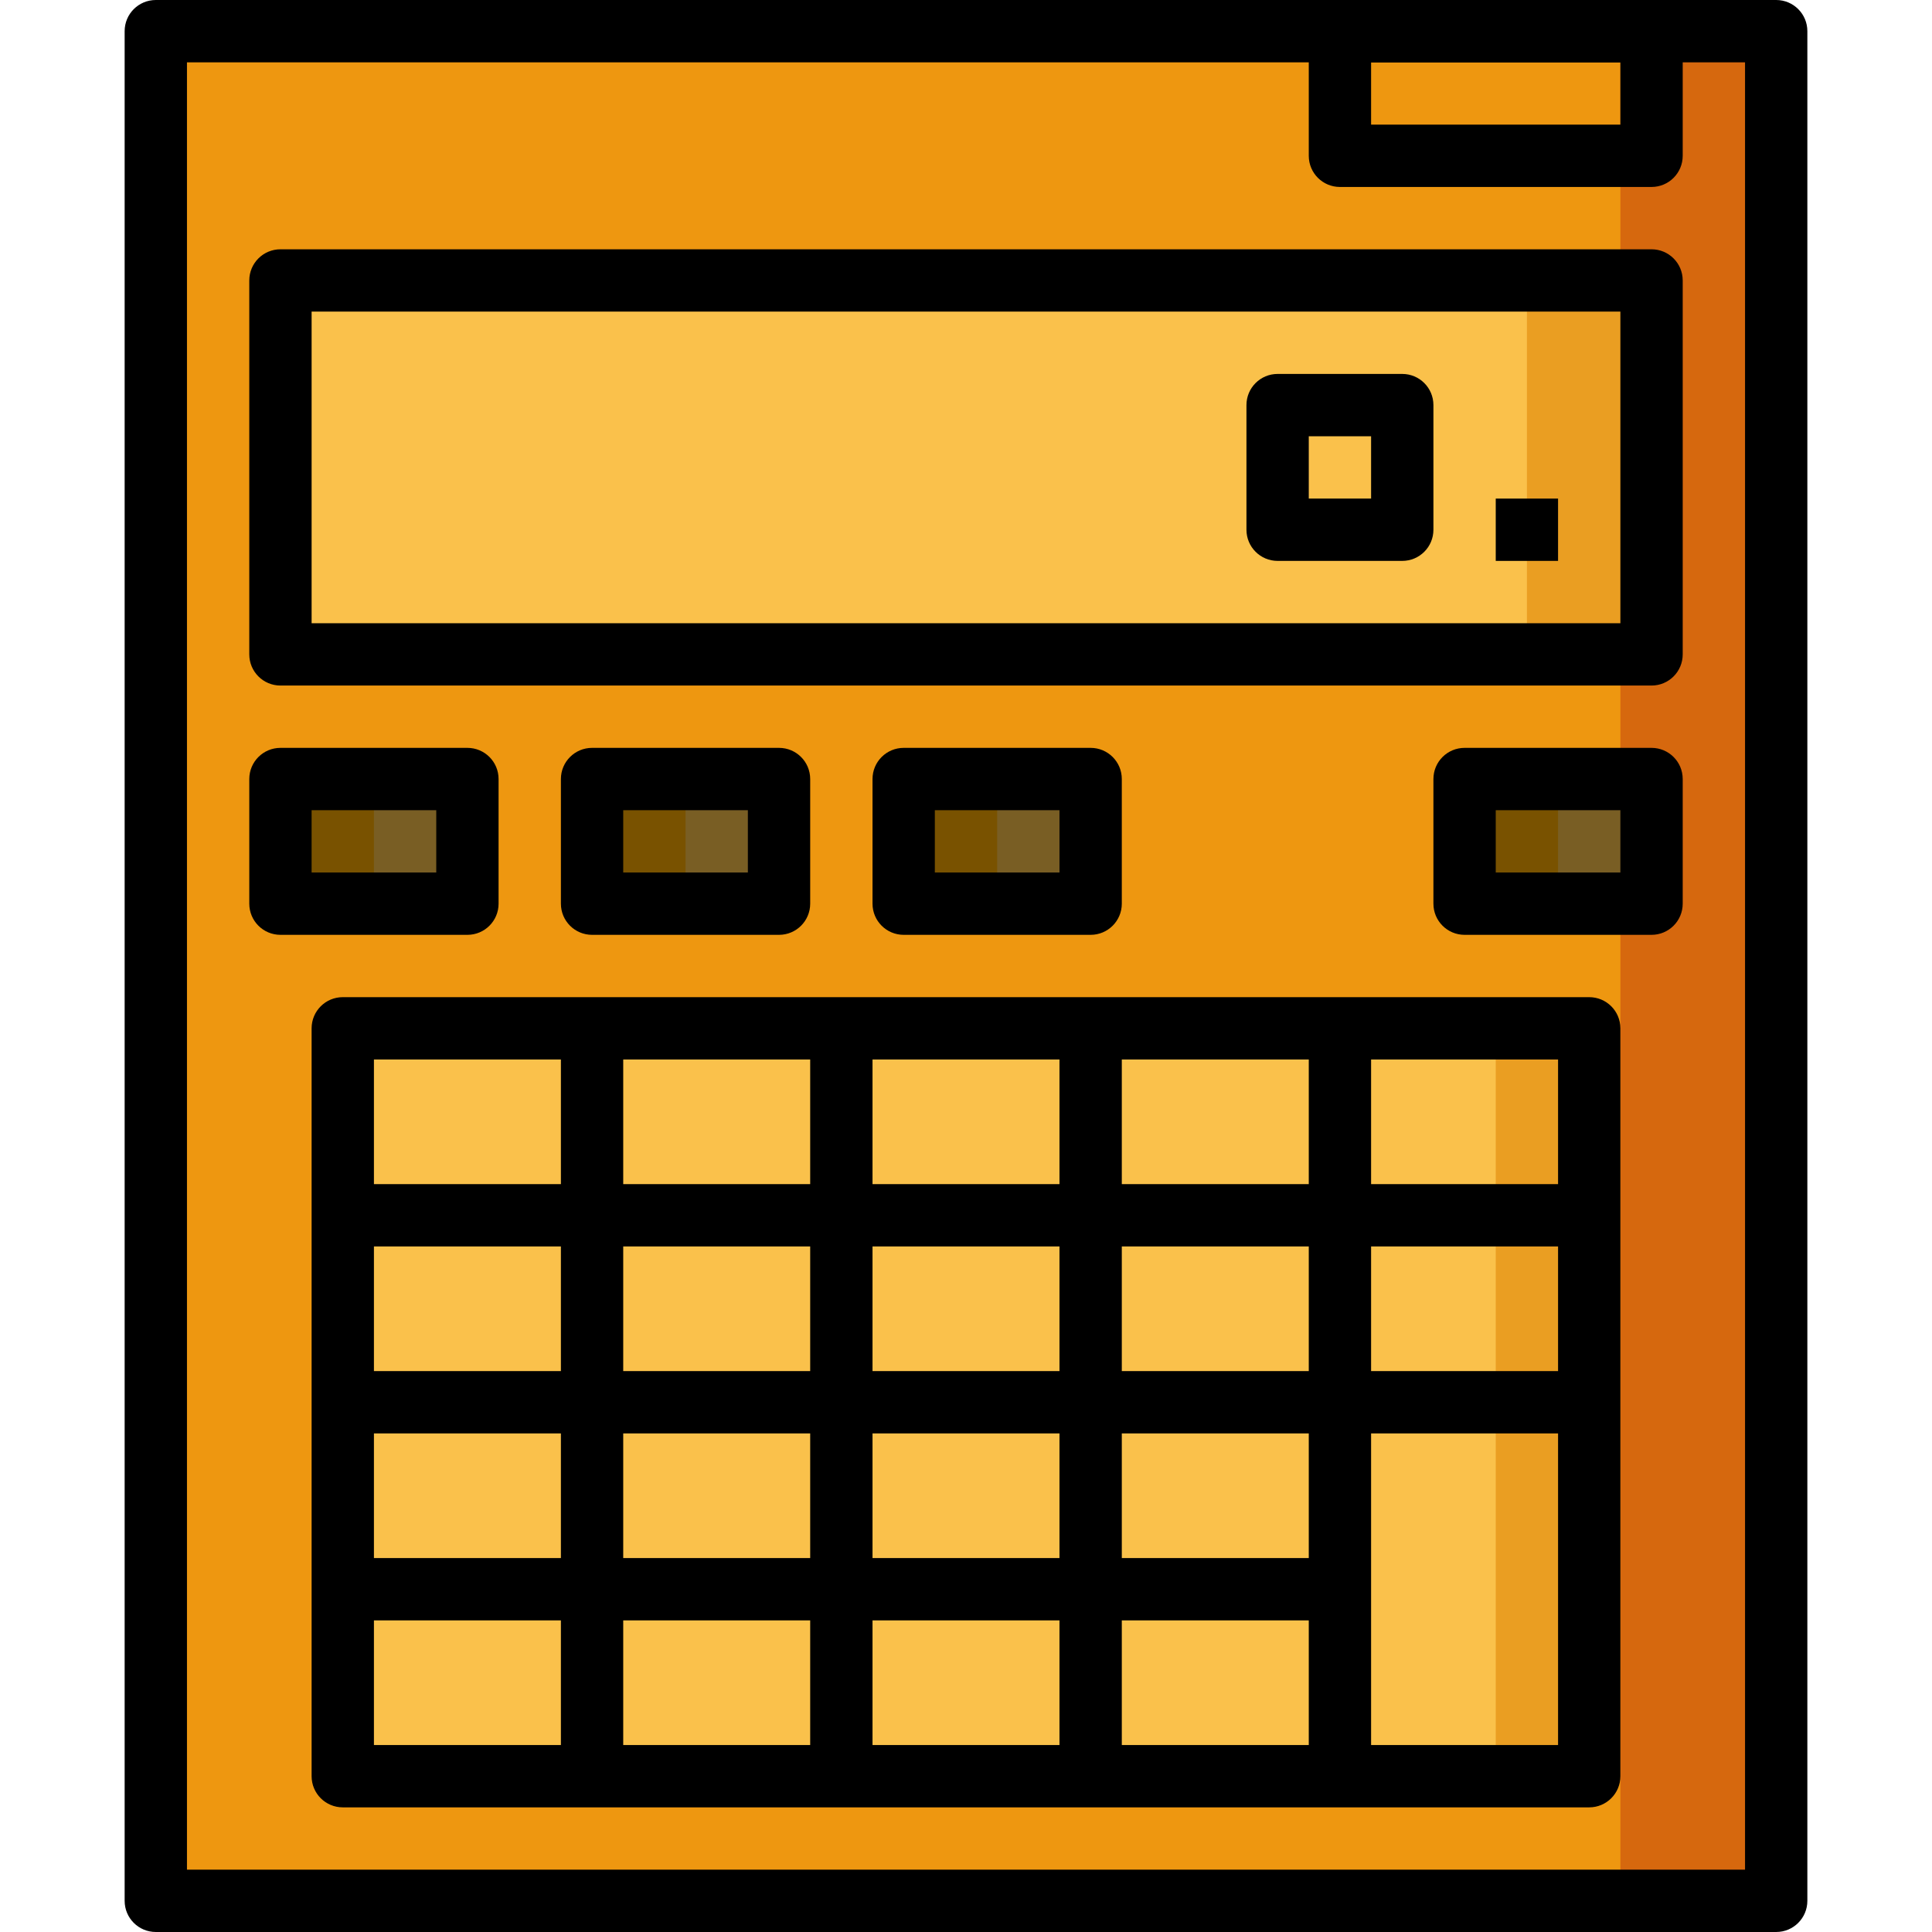 <svg height="496pt" viewBox="-32 0 496 496" width="496pt" xmlns="http://www.w3.org/2000/svg"><path d="m8 8h416v480h-416zm0 0" fill="#d6680e"/><path d="m8 8h376v480h-376zm0 0" fill="#ee9710"/><path d="m392 48h-80c-4.414 0-8-3.574-8-8v-32c0-4.426 3.586-8 8-8h80c4.414 0 8 3.574 8 8v32c0 4.426-3.586 8-8 8zm-72-16h64v-16h-64zm0 0"/><path d="m344 200h48v32h-48zm0 0" fill="#795e24"/><path d="m344 200h24v32h-24zm0 0" fill="#795200"/><path d="m200 200h48v32h-48zm0 0" fill="#795e24"/><path d="m200 200h24v32h-24zm0 0" fill="#795200"/><path d="m120 200h48v32h-48zm0 0" fill="#795e24"/><path d="m120 200h24v32h-24zm0 0" fill="#795200"/><path d="m40 200h48v32h-48zm0 0" fill="#795e24"/><path d="m40 200h24v32h-24zm0 0" fill="#795200"/><path d="m56 264h320v192h-320zm0 0" fill="#ea9e22"/><path d="m56 264h296v192h-296zm0 0" fill="#fac14b"/><path d="m424 496h-416c-4.414 0-8-3.574-8-8v-480c0-4.426 3.586-8 8-8h416c4.414 0 8 3.574 8 8v480c0 4.426-3.586 8-8 8zm-408-16h400v-464h-400zm0 0"/><path d="m40 72h352v96h-352zm0 0" fill="#ea9e22"/><path d="m40 72h320v96h-320zm0 0" fill="#fac14b"/><path d="m392 176h-352c-4.414 0-8-3.574-8-8v-96c0-4.426 3.586-8 8-8h352c4.414 0 8 3.574 8 8v96c0 4.426-3.586 8-8 8zm-344-16h336v-80h-336zm0 0"/><path d="m328 144h-32c-4.414 0-8-3.574-8-8v-32c0-4.426 3.586-8 8-8h32c4.414 0 8 3.574 8 8v32c0 4.426-3.586 8-8 8zm-24-16h16v-16h-16zm0 0"/><path d="m352 128h16v16h-16zm0 0"/><path d="m376 464h-320c-4.414 0-8-3.574-8-8v-192c0-4.426 3.586-8 8-8h320c4.414 0 8 3.574 8 8v192c0 4.426-3.586 8-8 8zm-312-16h304v-176h-304zm0 0"/><path d="m176 264h16v192h-16zm0 0"/><path d="m240 264h16v192h-16zm0 0"/><path d="m112 264h16v192h-16zm0 0"/><path d="m304 264h16v192h-16zm0 0"/><path d="m56 304h320v16h-320zm0 0"/><path d="m56 400h256v16h-256zm0 0"/><path d="m56 352h320v16h-320zm0 0"/><path d="m392 240h-48c-4.414 0-8-3.574-8-8v-32c0-4.426 3.586-8 8-8h48c4.414 0 8 3.574 8 8v32c0 4.426-3.586 8-8 8zm-40-16h32v-16h-32zm0 0"/><path d="m248 240h-48c-4.414 0-8-3.574-8-8v-32c0-4.426 3.586-8 8-8h48c4.414 0 8 3.574 8 8v32c0 4.426-3.586 8-8 8zm-40-16h32v-16h-32zm0 0"/><path d="m168 240h-48c-4.414 0-8-3.574-8-8v-32c0-4.426 3.586-8 8-8h48c4.414 0 8 3.574 8 8v32c0 4.426-3.586 8-8 8zm-40-16h32v-16h-32zm0 0"/><path d="m88 240h-48c-4.414 0-8-3.574-8-8v-32c0-4.426 3.586-8 8-8h48c4.414 0 8 3.574 8 8v32c0 4.426-3.586 8-8 8zm-40-16h32v-16h-32zm0 0"/></svg>